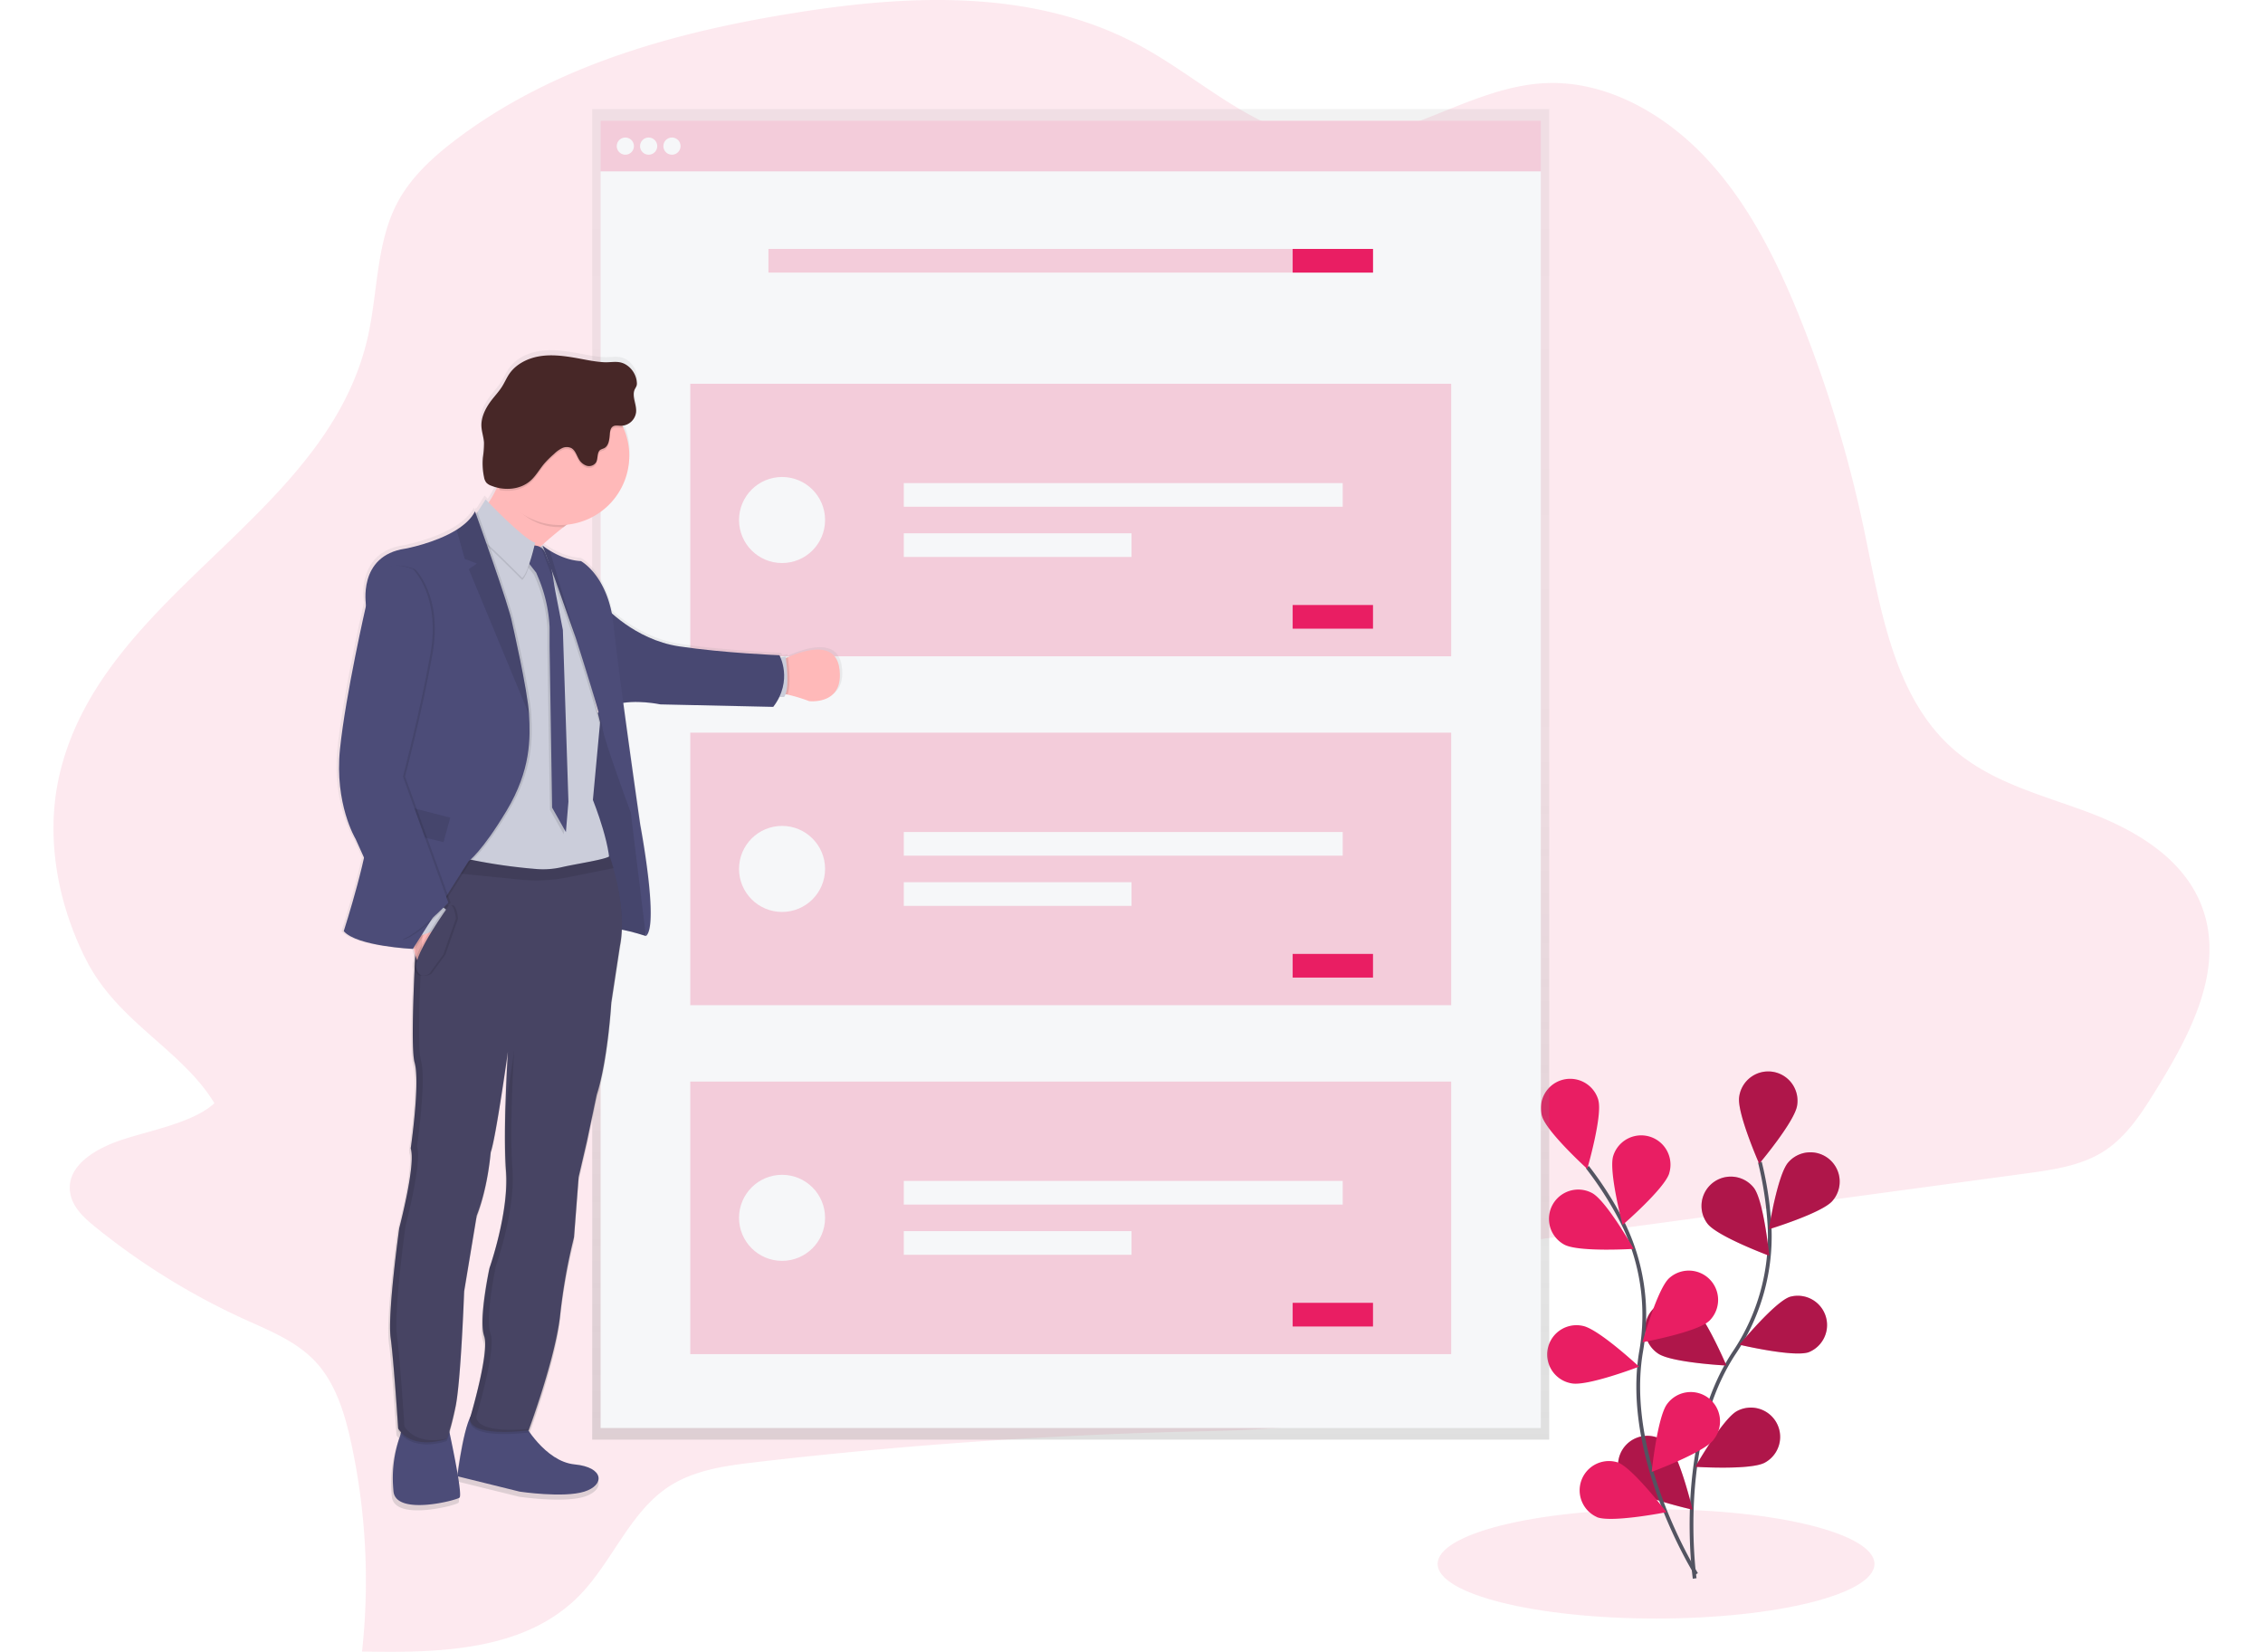 <svg data-name="Layer 1" xmlns="http://www.w3.org/2000/svg" xmlns:xlink="http://www.w3.org/1999/xlink" width="515.128" height="376" viewBox="0 0 1143.11 875.78"><defs><linearGradient id="a" x1="539.33" y1="763.29" x2="539.33" y2="57.83" gradientUnits="userSpaceOnUse"><stop offset="0" stop-color="gray" stop-opacity=".25"/><stop offset=".54" stop-color="gray" stop-opacity=".12"/><stop offset="1" stop-color="gray" stop-opacity=".1"/></linearGradient><linearGradient id="b" x1="1034.54" y1="812.84" x2="1034.54" y2="197.81" gradientTransform="matrix(-1 0 0 1 1347.17 0)" xlink:href="#a"/></defs><ellipse cx="849.67" cy="829.19" rx="115.8" ry="28.95" fill="#e91e63" opacity=".1"/><path d="M35.25 604.66c-13.1 4.49-29 13.65-26.32 28.21 1.34 7.38 7.32 12.85 13 17.47a368.3 368.3 0 0079.36 49.15c13.57 6.16 28 11.81 38.25 23.17s15 27.24 18.33 42.55a345.86 345.86 0 015.72 110.41c40.91.78 86.21-.14 115.16-29.61 17.33-17.65 26.62-43.83 47-57.49 13.59-9.11 30.34-11.37 46.52-13.27q114.87-13.43 230.93-16.26c32.42-.79 65.55-1.07 95.82-12.37s57.75-36 63.9-69.49c.95-5.16 1.57-10.85 5.1-14.45 3.15-3.23 7.87-4 12.28-4.57l265.89-36c14.56-2 29.63-4.13 41.89-12.36 11.86-8 19.86-20.78 27.51-33.24 17.53-28.52 35.72-63 23.58-95.61-9.71-26.06-35.81-41.07-60.75-50.39s-51.79-15.87-72.06-34.14c-30.84-27.8-37.68-73.95-46.37-115.36a675.43 675.43 0 00-33-109.89c-12.44-31.34-27.59-62.23-50.17-86.62s-53.65-41.68-85.27-40.44c-41.3 1.64-77.63 33.83-119 29.83-34.94-3.35-63.37-31.35-94.83-48.77C521.87-5.83 455.95-3.11 394.84 6.54c-64.8 10.21-130 28.08-182.5 68.27-12 9.2-23.48 19.82-30.53 33.66-10.8 21.23-9.87 47.1-15.28 70.69-21.8 95-138.68 134.63-162.71 228.94-8.54 33.48-2.22 69.79 13.45 100.73 16.85 33.31 50.7 47.51 68.05 76.1-11.6 10.59-34.71 14.46-50.07 19.73z" fill="#e91e63" opacity=".1"/><path d="M870.15 836.89s-10.48-72.2 21-119.72a110.5 110.5 0 0018.68-67.38 185.42 185.42 0 00-5.1-33.61" fill="none" stroke="#535461" stroke-miterlimit="10" stroke-width="2"/><path d="M924.47 586.09c-1.21 8.49-20.11 30.91-20.11 30.91s-11.81-26.83-10.63-35.32a15.53 15.53 0 1130.74 4.41zm18.68 50.67c-5.64 6.46-33.69 15-33.69 15s4.64-29 10.27-35.42a15.533 15.533 0 1123.42 20.41zm-12.6 80.2c-8.13 2.74-36.66-4-36.66-4s18.62-22.66 26.75-25.39a15.53 15.53 0 019.91 29.39zm-23.24 58.54c-7.55 4.07-36.81 2.2-36.81 2.2s14.52-25.47 22.07-29.54a15.53 15.53 0 0114.74 27.34zm-30.36-126.71c5.24 6.79 32.74 17 32.74 17s-2.92-29.18-8.16-36a15.534 15.534 0 00-24.58 19zm-26.28 68.8c7 4.91 36.31 6.41 36.31 6.41s-11.5-27-18.54-31.88a15.53 15.53 0 10-17.77 25.47zm-16.37 70.38c6.1 6 34.71 12.45 34.71 12.45s-6.78-28.53-12.89-34.53a15.53 15.53 0 10-21.82 22.1z" fill="#e91e63"/><path d="M924.47 586.09c-1.21 8.49-20.11 30.91-20.11 30.91s-11.81-26.83-10.63-35.32a15.53 15.53 0 1130.74 4.41zm18.68 50.67c-5.64 6.46-33.69 15-33.69 15s4.64-29 10.27-35.42a15.533 15.533 0 1123.42 20.41zm-12.6 80.2c-8.13 2.74-36.66-4-36.66-4s18.62-22.66 26.75-25.39a15.53 15.53 0 019.91 29.39zm-23.24 58.54c-7.55 4.07-36.81 2.2-36.81 2.2s14.52-25.47 22.07-29.54a15.53 15.53 0 0114.74 27.34zm-30.36-126.71c5.24 6.79 32.74 17 32.74 17s-2.92-29.18-8.16-36a15.534 15.534 0 00-24.58 19zm-26.28 68.8c7 4.91 36.31 6.41 36.31 6.41s-11.5-27-18.54-31.88a15.53 15.53 0 10-17.77 25.47zm-16.37 70.38c6.1 6 34.71 12.45 34.71 12.45s-6.78-28.53-12.89-34.53a15.53 15.53 0 10-21.82 22.1z" opacity=".25"/><path d="M871.01 834.6s-38.84-61.76-29.27-118a110.5 110.5 0 00-10.19-69.15 185.49 185.49 0 00-18.29-28.66" fill="none" stroke="#535461" stroke-miterlimit="10" stroke-width="2"/><path d="M819.06 583.32c2.32 8.26-5.87 36.41-5.87 36.41s-21.7-19.72-24-28a15.534 15.534 0 1129.9-8.44zm37.6 38.76c-2.53 8.19-24.71 27.37-24.71 27.37s-7.5-28.34-5-36.54a15.532 15.532 0 0129.68 9.17zm20.96 78.44c-6.32 5.79-35.15 11.15-35.15 11.15s7.84-28.25 14.16-34a15.536 15.536 0 0121 22.9zm2.5 62.92c-5.25 6.78-32.76 16.93-32.76 16.93s3-29.17 8.2-36a15.53 15.53 0 1124.56 19zm-79.1-103.55c7.54 4.09 36.8 2.26 36.8 2.26s-14.48-25.49-22-29.57a15.531 15.531 0 10-14.8 27.31zm3.85 73.56c8.42 1.64 35.8-8.85 35.8-8.85s-21.45-20-29.87-21.63a15.53 15.53 0 10-5.93 30.48zm13.55 70.98c8 3 36.78-2.69 36.78-2.69s-17.76-23.32-25.78-26.36a15.53 15.53 0 00-11 29z" fill="#e91e63"/><path fill="url(#a)" d="M285.63 57.83v705.46h507.4V57.83h-507.4z"/><path fill="#f6f7f9" d="M290.08 64.02h498.5v26.89h-498.5z"/><path fill="#e91e63" d="M290.08 64.02h498.5v26.89h-498.5z" opacity=".2"/><path fill="#f6f7f9" d="M290.08 90.91h498.5V757.1h-498.5z"/><circle cx="303.19" cy="77.47" r="4.56" fill="#f6f7f9"/><circle cx="315.55" cy="77.47" r="4.56" fill="#f6f7f9"/><circle cx="327.91" cy="77.47" r="4.56" fill="#f6f7f9"/><path fill="#e91e63" d="M379.05 131.98H699.6v12.55H379.05z" opacity=".2"/><path fill="#e91e63" d="M657.01 131.98h42.59v12.55h-42.59z"/><path fill="#e91e63" d="M337.61 203.47h403.44v144.49H337.61z" opacity=".2"/><path fill="#f6f7f9" d="M450.83 256.13h232.71v12.55H450.83zm0 26.62h120.73v12.55H450.83z"/><path fill="#e91e63" d="M657.01 320.77h42.59v12.55h-42.59z"/><circle cx="386.28" cy="275.71" r="22.81" fill="#f6f7f9"/><path fill="#e91e63" d="M337.61 388.46h403.44v144.49H337.61z" opacity=".2"/><path fill="#f6f7f9" d="M450.83 441.12h232.71v12.55H450.83zm0 26.62h120.73v12.55H450.83z"/><path fill="#e91e63" d="M657.01 505.76h42.59v12.55h-42.59z"/><circle cx="386.28" cy="460.7" r="22.81" fill="#f6f7f9"/><path fill="#e91e63" d="M337.61 573.45h403.44v144.49H337.61z" opacity=".2"/><path fill="#f6f7f9" d="M450.83 626.11h232.71v12.55H450.83zm0 26.62h120.73v12.55H450.83z"/><path fill="#e91e63" d="M657.01 690.75h42.59v12.55h-42.59z"/><circle cx="386.28" cy="645.69" r="22.81" fill="#f6f7f9"/><path d="M192 466.51c-3.87 17.61-10.85 39.31-10.85 39.31 6.9 8.05 37 9.49 37 9.49l.05-.06h.47c.21 1.11.45 2.18.74 3.2q-.08 1.51-.15 3.06a8.35 8.35 0 00-.43 3.76 8.52 8.52 0 00.22.84c-.72 15.94-1.23 32.94-.79 42.76a41.15 41.15 0 00.85 8.28 29.81 29.81 0 01.88 6.35c.49 14.37-3 38.51-3 38.51s.09.33.14.5c-.06.41-.1.65-.1.65a11.39 11.39 0 01.51 3c.26 12.12-6.69 38.49-6.69 38.49s-5.62 40.55-4.82 56a35.62 35.62 0 00.27 3.69c1.72 12.85 4 48.73 4 48.73a16.12 16.12 0 001.31 1.69c-.2.8-.44 1.61-.7 2.41a67.6 67.6 0 00-3.35 25.12c.07 1 .15 2.09.25 3.19 1.15 13.24 33.18 5 35.29 3.46.72-.53.21-5.33-.78-11.42l33 8.15s23.4 3.46 34.53 0 10.74-13-5.18-14.57c-11.15-1.08-20-11.46-24.37-17.59 1.69-4.61 14.36-39.6 16.69-61.26a306.66 306.66 0 017.39-41.52l2.49-32.23 4.42-19 5.27-25.12c5.95-18.42 7.77-49.21 7.77-49.21l4.6-30.21A58.48 58.48 0 00330 505a111.68 111.68 0 0112.75 3.41c7.2-5.6-3-59.56-3-59.56s-4.91-34.08-9.07-65.15c9.53-1.43 19.86.81 19.86.81l60.43 1.33a30.71 30.71 0 003.24-5.28h2.59a5.55 5.55 0 00.75-1.46l1.07.2a89.37 89.37 0 0111.56 3.51s19.06 2.3 16.18-17.69c-2.14-14.9-19.1-9.49-27.58-5.79l-1.07.49c-.08-.56-.13-.88-.13-.88l-2.73.5a13.2 13.2 0 00-.57-1.22s-29.64-1.15-53.67-4.75c-17.09-2.56-30-12.33-36.07-17.75-4.21-21.37-16.44-27.86-16.44-27.86-6.79-.34-12.91-3.33-16.67-5.64a35.23 35.23 0 01-3.9-2.7l-.66.38-.08-.07c4.07-3.78 8.29-7.25 12-10.16l1.67-1.29a37.07 37.07 0 0030.28-51.91c-.16-.36-.35-.72-.52-1.07a8.32 8.32 0 007.34-7.23c.37-4.19-2.52-8.65-.63-12.41a12.06 12.06 0 00.9-1.75 4.73 4.73 0 00.14-1.76 12.39 12.39 0 00-5-9c-4.29-3.11-8.1-1.53-12.79-1.8-5.42-.31-10.79-1.62-16.13-2.5-6.13-1-12.41-1.68-18.53-.61s-12.11 4.07-15.66 9.17c-1.52 2.18-2.55 4.67-4 6.92-1.63 2.6-3.74 4.85-5.61 7.27-3.15 4.07-5.7 8.95-5.45 14.09.14 2.91 1.17 5.71 1.37 8.62a52.49 52.49 0 01-.6 8.1 35.46 35.46 0 00.59 10.33 6.4 6.4 0 001.18 2.94 6.27 6.27 0 002.6 1.67 23.23 23.23 0 003.19 1 45.69 45.69 0 01-4.47 8.05l-1.62-1.68-4.38 6.84-.17-.46c-.21.43-.45.84-.7 1.25l-.45-1.25c-1.94 3.89-5.57 7.14-9.81 9.82-11.46 7.2-27.45 10.18-27.45 10.18-25.76 3.74-21 30.35-21 30.35s-10.93 47.48-14 76.83 8.34 48.05 8.34 48.05zm122.85-86.78c1 3.27 1.88 6.37 2.63 9.08l-.48.19c-.55-2.51-1.3-5.73-2.12-9.27zm-28.34-79.67l-.14.09.13-.13zm-44.43 496.13c-1.26-7.53-3.14-16.62-4.3-22.05.82-2.67 1.91-6.75 3.19-12.82 2.88-13.61 4.6-61.77 4.6-61.77l6.72-40.46c6.14-15.54 7.48-34 7.48-34 2.47-6.52 8.18-46.43 9.09-52.84-.26 4.43-.88 15.65-1.21 28.11v.34c-.25 9.41-.32 19.5 0 27.87.09 2.35.21 4.58.37 6.64.05.53.08 1.08.1 1.62.72 21.7-9 49-9 49s-4.33 20.24-3.69 31.55a20.82 20.82 0 00.86 6 10.61 10.61 0 01.49 2.78c.18 10.82-6.21 33.53-7.84 39.1-3.56 7.34-6.21 26.05-6.86 30.93z" transform="translate(-28.45 -12.11)" fill="url(#b)"/><path d="M249.28 754.55s11.22 20.34 27 21.86 16.16 11 5.13 14.45-34.22 0-34.22 0l-33.08-8.17s4-32.7 9.31-34.41 25.86 6.27 25.86 6.27z" fill="#4c4c78"/><path d="M208.97 754.89s8.37 37.64 6.28 39.17-33.84 9.69-35-3.43c-.1-1.09-.18-2.15-.24-3.16a66.64 66.64 0 013.32-24.9 20.63 20.63 0 001.29-7.68c-.55-5.28 24.35 0 24.35 0z" fill="#4c4c78"/><path d="M219.34 278.36s25.66 63 21.1 42.8c-3-13.42 16.51-31.23 30-41.7 6.87-5.34 12.19-8.77 12.19-8.77s-48.2-56.18-44.78-31.94a36.5 36.5 0 01-2.63 19.56 51.28 51.28 0 01-15.88 20.05zm163.98 89.53a14.75 14.75 0 015.87.37 86.62 86.62 0 0111.45 3.48s18.9 2.28 16-17.53c-2.12-14.78-18.92-9.42-27.33-5.74-2.86 1.25-4.76 2.31-4.76 2.31z" fill="#ffb9b9"/><path d="M383.32 367.89a14.75 14.75 0 015.87.37c2.05-5.19.49-17.48.16-19.79-2.86 1.25-4.76 2.31-4.76 2.31z" opacity=".1"/><path d="M383.22 349.02l4.94-.91s2.54 17-.77 21.44h-5.69z" fill="#cbcdda"/><path d="M284.07 380.01s15.12-9 16.92 2.37 4.19 30.9 4.19 30.9l4.18 24.81 5.42 49.72-.76 8.46s-16.07-5.38-19.87-3.52-6.85-20.86-6.85-20.86l-6.27-23.58-1-50z" fill="#4c4c78"/><path d="M284.07 380.01s15.12-9 16.92 2.37 4.19 30.9 4.19 30.9l4.18 24.81 5.42 49.72-.76 8.46s-16.07-5.38-19.87-3.52-6.85-20.86-6.85-20.86l-6.27-23.58-1-50z" opacity=".1"/><path d="M292.2 321.45s15.69 17.68 39.5 21.25 53.19 4.7 53.19 4.7 7.41 13.26-3.28 27.38l-59.89-1.32s-13.26-2.88-23.53 0z" fill="#4c4c78"/><path d="M292.2 321.45s15.69 17.68 39.5 21.25 53.19 4.7 53.19 4.7 7.41 13.26-3.28 27.38l-59.89-1.32s-13.26-2.88-23.53 0z" opacity=".05"/><path d="M237.78 257.76c5.85 12.51 16 21.74 30.76 21.74h1.92c6.87-5.34 12.19-8.77 12.19-8.77s-48.2-56.18-44.78-31.94c1.05 7.37 2.26 13.4-.09 18.97z" opacity=".1"/><path d="M231.8 241.62a36.74 36.74 0 1036.75-36.73 36.66 36.66 0 00-36.75 36.73z" fill="#ffb9b9"/><path d="M209.35 466.13s81.94 7.23 85-3.23-8.36-38.78-8.36-38.78l3.66-39.55.14-1.52s-10.24-42.78-9.9-46.16c.35-3.07-16.53-39-20-46.31l-.63-1.32-.65.38-.28.17-4 2.34-15.87-3.74-19.1-10-1.81 109.4z" fill="#cbcdda"/><path d="M251.94 290.55s5.61-1.52 7.8 4.09a57.66 57.66 0 003 7l2.19 13 4 20.53 2.94 91-1.32 16.2-7.32-13-1.33-85v-10.6a76.71 76.71 0 00-6.1-26.56l-1-2.39-6.37-8.17z" opacity=".1"/><path d="M253.08 289.41s5.61-1.52 7.8 4.09a57.66 57.66 0 003 7l2.19 13 4 20.53 2.95 91-1.34 16.16-7.32-13-1.33-85v-10.6a76.7 76.7 0 00-6.09-26.56l-1-2.39-6.39-8.14z" fill="#4c4c78"/><path d="M229.13 265.89s19.39 20.54 26.23 23c0 0-3.42 15.59-6.84 18.63 0 0-20.35-20.75-24-22.43l-3-7.39z" opacity=".1"/><path d="M229.13 264.79s19.39 20.54 26.23 23c0 0-3.42 15.59-6.84 18.63 0 0-20.35-20.75-24-22.43l-3-7.39z" fill="#cbcdda"/><path d="M258.13 289.24l.2.53 6.22 16.66 11.1 31.46s.11.32.3.92c1.84 5.72 11.74 36.77 13.69 45.8l.14-1.52s-10.23-42.82-9.89-46.2c.35-3.07-16.53-39-20-46.31-.55-.38-1-.7-1.28-.94z" opacity=".1"/><path d="M259.26 289.22l6.42 17.21 11.11 31.46s.11.32.3.92c1.95 6.1 13.06 40.9 14 47.27 1 7 15 44.78 15 44.78l8 65.45c7.13-5.56-3-59-3-59s-11.41-79.28-14.11-105.65-17.33-34.17-17.33-34.17c-6.73-.34-12.79-3.3-16.52-5.59a35.28 35.28 0 01-3.87-2.68z" fill="#4c4c78"/><path d="M178.75 710.25c1.71 12.74 4 48.3 4 48.3 8 12 25.67 5.51 25.67 5.51s1.89-3.62 4.74-17.12 4.57-61.22 4.57-61.22l6.66-40.11c6.08-15.4 7.41-33.65 7.41-33.65 2.66-7 9.13-53.24 9.13-53.24s-2.67 41.45-1 63.31-8.74 51.34-8.74 51.34-5.9 27.57-2.85 36.12-7.61 43.92-7.61 43.92c.95 10.27 31.18 6.08 31.18 6.08s14.26-38.21 16.73-61.22a303.86 303.86 0 017.33-41.16l2.46-31.94 4.38-18.82 5.23-24.9c5.89-18.26 7.7-48.77 7.7-48.77l4.56-29.94c3-14.81-.87-32.17-3.47-41.29-1.12-3.93-2-6.34-2-6.34-2.62 1.86-17.62 4-25.38 5.81a44.16 44.16 0 01-13 1 288.83 288.83 0 01-57.9-10.59l-2-.6-.4 3.42-.94 8.16-1.66 14.47s-5.14 77.19-2.1 87.65-2.09 45.59-2.09 45.59c2.85 8.34-6.08 42.24-6.08 42.24s-6.24 45.26-4.53 57.99z" opacity=".1"/><path d="M178.75 709.11c1.71 12.74 4 48.3 4 48.3 8 12 25.67 5.51 25.67 5.51s1.89-3.62 4.74-17.12 4.57-61.22 4.57-61.22l6.66-40.11c6.08-15.4 7.41-33.65 7.41-33.65 2.66-7 9.13-53.24 9.13-53.24s-2.67 41.45-1 63.31-8.74 51.34-8.74 51.34-5.9 27.57-2.85 36.12-7.61 43.92-7.61 43.92c.95 10.27 31.18 6.08 31.18 6.08s14.26-38.21 16.73-61.22a303.86 303.86 0 017.33-41.16l2.46-31.94 4.38-18.82 5.23-24.9c5.89-18.26 7.7-48.77 7.7-48.77l4.56-29.95c3-14.8-.87-32.16-3.47-41.28-1.12-3.93-2-6.34-2-6.34-2.62 1.86-17.62 4-25.38 5.81a44.16 44.16 0 01-13 1 288.83 288.83 0 01-57.9-10.59l-2-.6-.4 3.42-.94 8.16-1.66 14.47s-5.14 77.19-2.1 87.65-2.06 45.6-2.06 45.6c2.85 8.34-6.08 42.24-6.08 42.24s-6.27 45.25-4.56 57.98z" fill="#474463"/><path d="M231.8 241.62a36.66 36.66 0 004.87 18.27c5.72 1 11.81-.1 16.14-3.89 2.93-2.58 4.82-6.11 7.34-9.1a53.49 53.49 0 015.25-5.18 16.26 16.26 0 014.14-3 5.62 5.62 0 015-.06c2 1.13 2.72 3.64 3.86 5.65a7.54 7.54 0 004.21 3.67 4.46 4.46 0 005-1.71c1.24-2.14.33-5.48 2.42-6.78a12.6 12.6 0 011.7-.69c2.69-1.22 3-4.83 3.22-7.77.12-1.45.43-3.09 1.65-3.87s2.81-.39 4.26-.35a6 6 0 001.28-.11 36.74 36.74 0 00-70.33 14.89z" opacity=".1"/><path d="M304.34 193.89a12.2 12.2 0 014.95 8.88 4.67 4.67 0 01-.13 1.75 13 13 0 01-.89 1.74c-1.88 3.72 1 8.14.62 12.3a8.18 8.18 0 01-8 7.18c-1.45 0-3-.43-4.26.35s-1.53 2.42-1.65 3.87c-.23 2.95-.53 6.56-3.22 7.77a14.11 14.11 0 00-1.7.7c-2.09 1.3-1.17 4.65-2.42 6.77a4.45 4.45 0 01-5 1.72 7.58 7.58 0 01-4.21-3.67c-1.15-2-1.84-4.52-3.86-5.65a5.65 5.65 0 00-5 .05 16.3 16.3 0 00-4.14 3 54.63 54.63 0 00-5.25 5.18c-2.52 3-4.41 6.52-7.35 9.1-5.52 4.85-14 5.33-20.8 2.57a6.36 6.36 0 01-2.58-1.65 6.46 6.46 0 01-1.2-2.96 35.54 35.54 0 01-.59-10.24 51.68 51.68 0 00.6-8c-.19-2.88-1.22-5.66-1.36-8.54-.25-5.09 2.28-9.93 5.4-14 1.86-2.4 3.95-4.63 5.56-7.2 1.4-2.23 2.42-4.7 3.93-6.86 3.52-5 9.46-8 15.52-9.09s12.29-.4 18.37.6c5.29.88 10.61 2.17 16 2.48 4.63.28 8.41-1.29 12.66 1.85z" fill="#472727"/><path d="M259.26 289.22l6.42 17.21 11.11 31.46s.11.32.3.92l-14-46.91a35.28 35.28 0 01-3.83-2.68z" opacity=".1"/><path d="M189.87 486.1s-.67 20.81 4.94 26l14.92-28.14-12.54-6.07z" fill="#ffb9b9"/><path d="M155.03 493.7c6.85 8 36.64 9.41 36.64 9.41l29.53-46.48s7-4.85 20.09-26.67 12.69-38.64 12-51.19-9-48.63-9-48.63c-1.27-8.12-19.66-59-19.66-59-1.93 3.86-5.52 7.07-9.73 9.73-11.35 7.11-27.22 10.02-27.22 10.02-25.53 3.71-20.82 30.09-20.82 30.09s-.31 102.57 1.29 114.83-13.12 57.89-13.12 57.89z" opacity=".1"/><path fill="#cbcdda" d="M189.49 490.09l.85 7.6 10.37-3.8 7.6-11.5-5.7-4.47-13.12 12.17z"/><path d="M189.85 460.62l5.42.55 52.28 5.22a84.69 84.69 0 0025.12-1.23l24.23-4.85c-1.12-3.93-2-6.34-2-6.34-2.62 1.86-17.62 4-25.38 5.81a44.16 44.16 0 01-13 1 288.83 288.83 0 01-57.97-10.59l-2.36 2.82z" opacity=".1"/><path d="M294.3 454.26a5.45 5.45 0 00.51-.29l.05.14zM183.26 651.12s8.94-33.9 6.08-42.24c0 0 5.14-35.13 2.09-45.59s2.1-87.65 2.1-87.65l1.69-14.47 1-8.16.4-3.42s.68.22 2 .6l1.21.36-.28 1.34-.95 8.16-1.69 14.47s-5.13 77.18-2.1 87.65-2.08 45.59-2.08 45.59c2.85 8.34-6.08 42.24-6.08 42.24s-6.28 45.26-4.57 58 4 48.29 4 48.29c5.83 8.76 16.84 7.66 22.34 6.43-.06.15-.1.23-.1.23s-17.68 6.46-25.67-5.51c0 0-2.28-35.56-4-48.3s4.61-58.02 4.61-58.02zm45.06 57.23c-3-8.55 2.86-36.12 2.86-36.12s10.44-29.47 8.73-51.34c-.71-9.11-.66-21.61-.36-33.1 2.43-14.8 4.74-31.35 4.74-31.35s-2.67 41.44-.95 63.31-8.74 51.34-8.74 51.34-5.9 27.57-2.85 36.12-7.61 43.92-7.61 43.92c.76 8.23 20.3 7.18 28 6.43l-.29.79s-30.23 4.19-31.17-6.08c.04 0 10.68-35.38 7.64-43.92z" opacity=".1"/><path d="M153.89 493.7c6.85 8 36.64 9.41 36.64 9.41l29.52-46.48s7-4.85 20.1-26.67 12.69-38.64 12-51.19-9-48.63-9-48.63c-1.27-8.12-19.66-59-19.66-59-1.93 3.86-5.52 7.07-9.73 9.73-11.36 7.11-27.21 10.02-27.21 10.02-25.53 3.71-20.82 30.09-20.82 30.09s-.28 102.53 1.29 114.79-13.13 57.93-13.13 57.93z" fill="#4c4c78"/><path d="M218.05 296.35l6.42 2.42-4.28 3 31.92 77c-.74-12.55-9-48.63-9-48.63-1.27-8.12-19.66-59-19.66-59-1.93 3.86-5.52 7.07-9.73 9.73zm-7.69 137.17l-32.66-8.41-4.28 13.26 33.37 8.13 3.57-12.98z" opacity=".1"/><path d="M191.67 301.77s14.83 14 9.27 45.06-14.54 64.88-14.54 64.88l24.15 66.88s-16.83 17.54-25.1 19.67l-24.1-53.47s-11.26-18.54-8.27-47.62 13.83-76.15 13.83-76.15-.05-28.66 24.76-19.25z" opacity=".1"/><path d="M190.55 301.77s14.83 14 9.27 45.06-14.54 64.88-14.54 64.88l24.07 66.88s-16.8 17.54-25.09 19.67l-24.1-53.47s-11.26-18.54-8.27-47.62 13.83-76.15 13.83-76.15 0-28.66 24.83-19.25z" fill="#4c4c78"/><path d="M208.55 480.01s-18.82 26-17.39 33 6.94 3.23 6.94 3.23l7.45-10.18 6.66-19s-.66-8.17-3.66-7.05z" opacity=".1"/><path d="M210.88 480.01s-18.83 26-17.4 33 6.94 3.23 6.94 3.23l7.41-10.17 6.66-19s-.65-8.18-3.61-7.06z" opacity=".1"/><path d="M209.73 480.01s-18.82 26-17.39 33 6.94 3.23 6.94 3.23l7.41-10.17 6.66-19s-.65-8.18-3.62-7.06z" fill="#474463"/></svg>